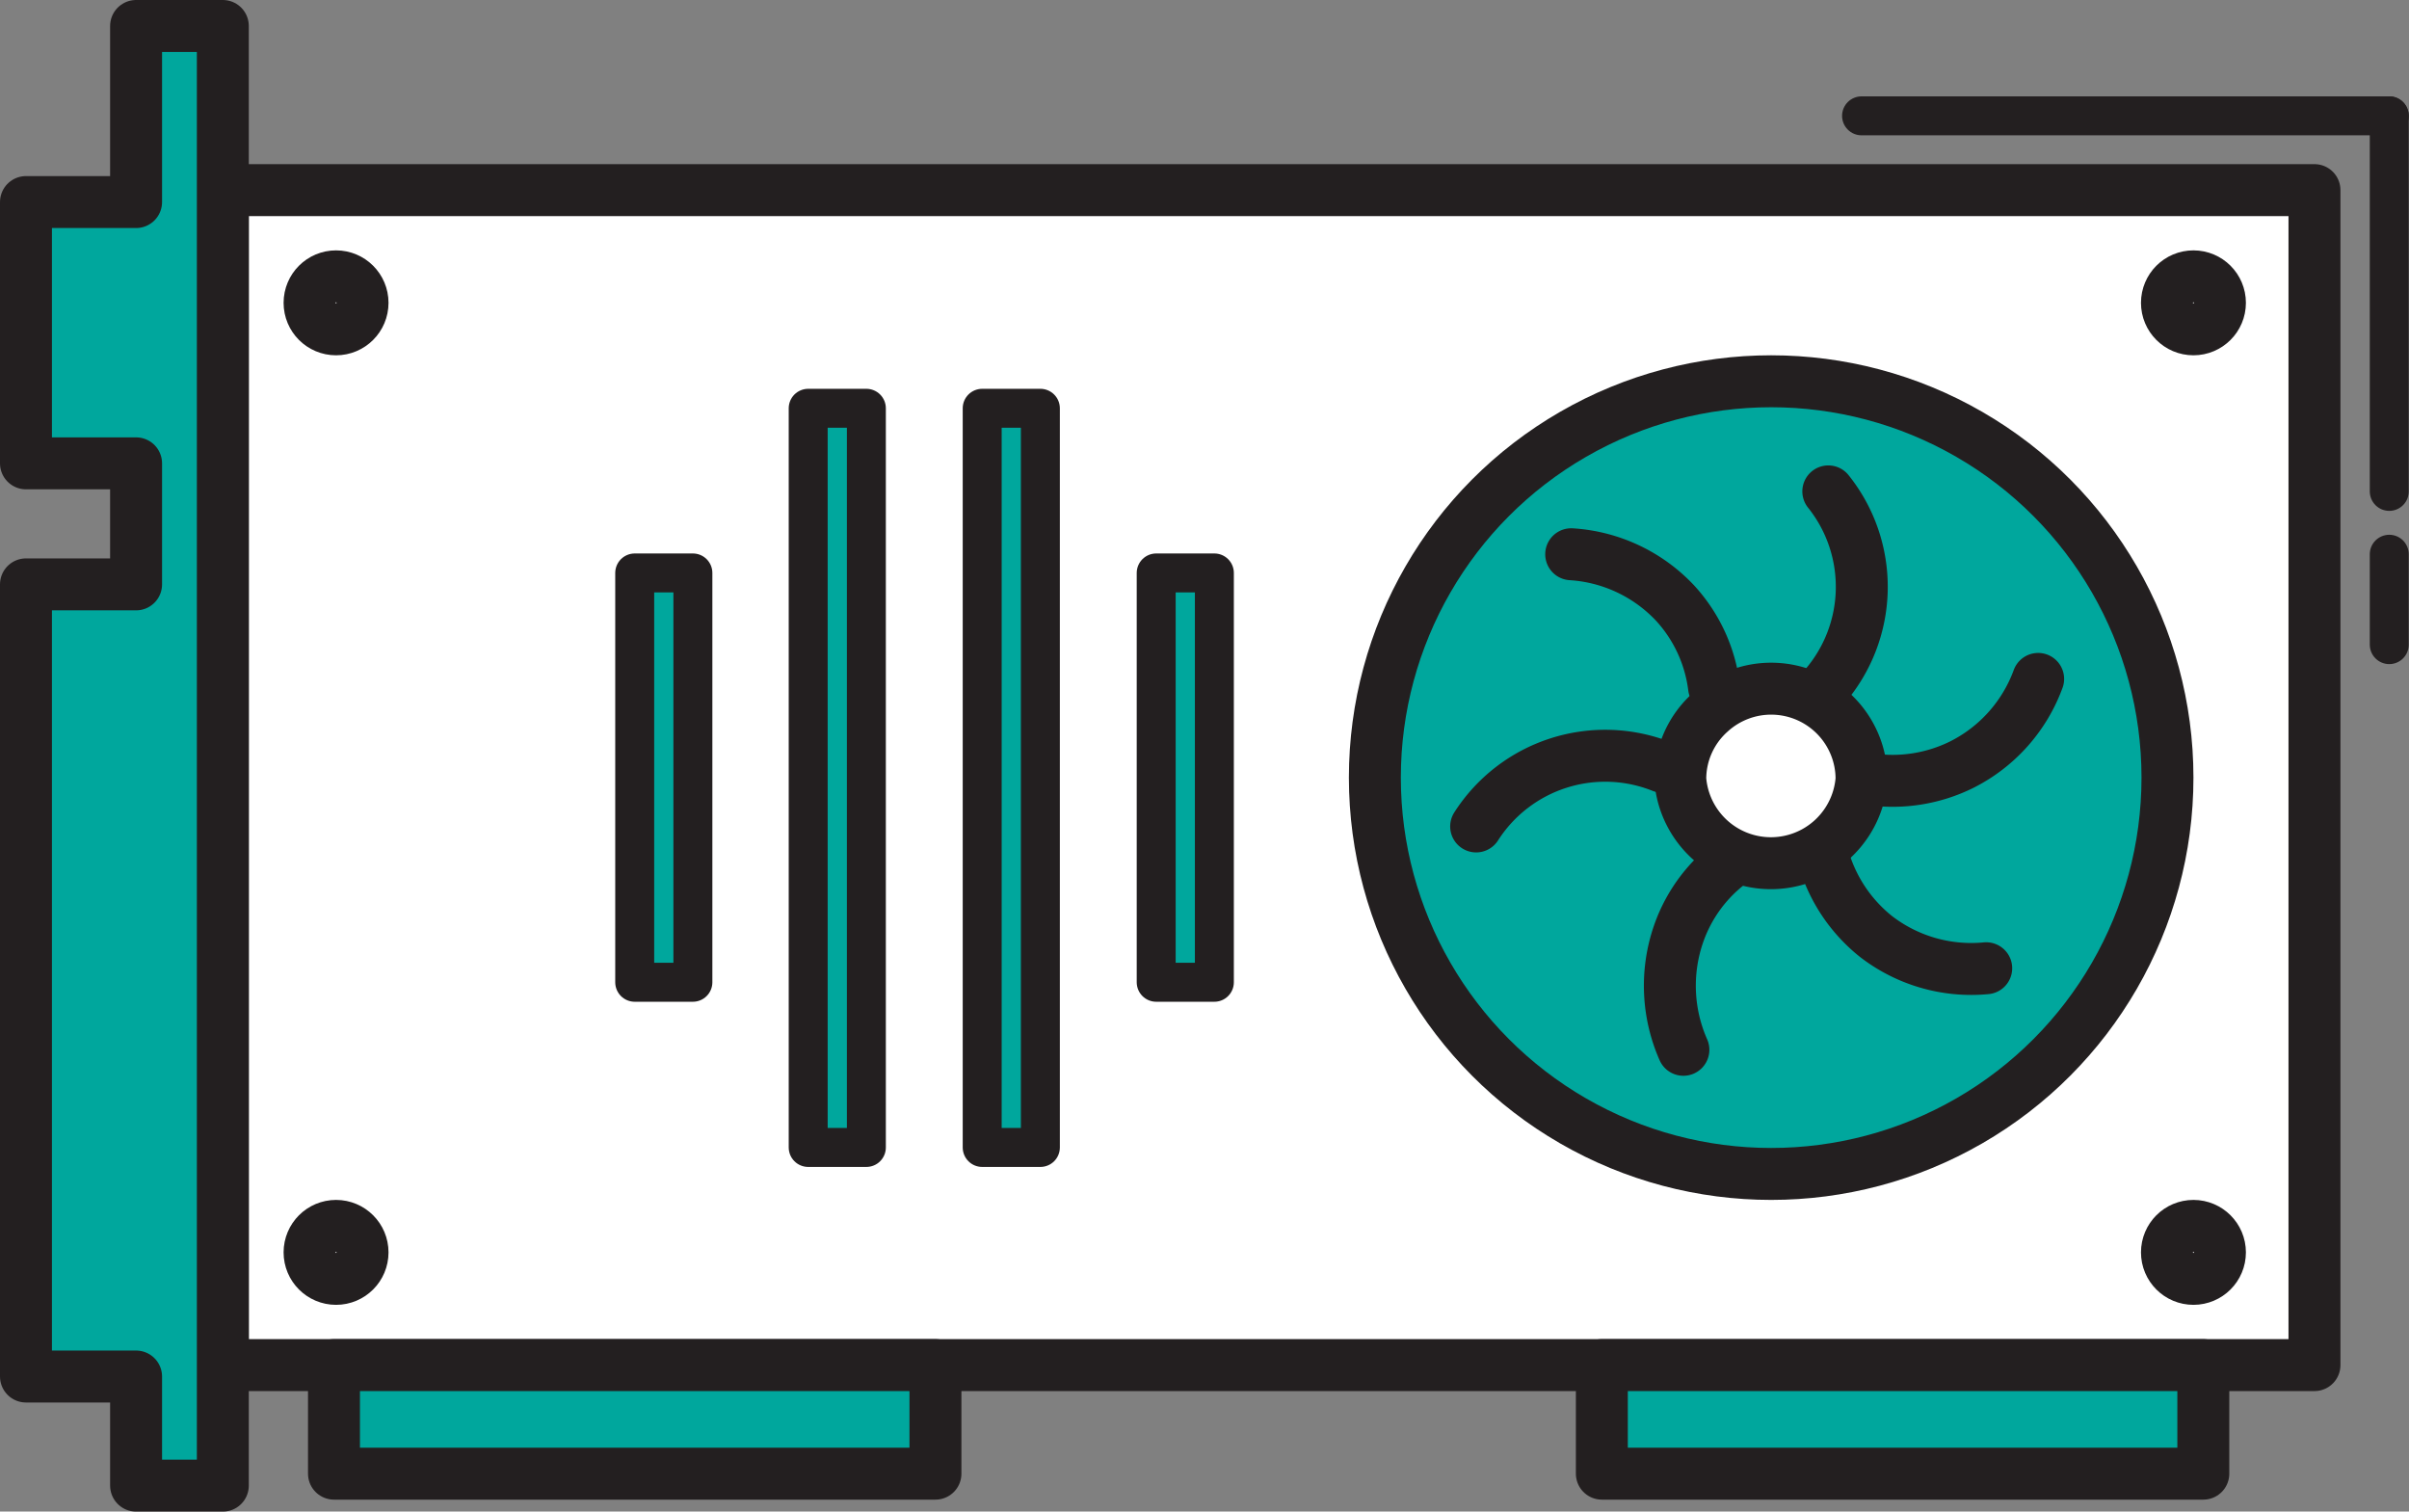 <svg xmlns="http://www.w3.org/2000/svg" viewBox="0 0 46.38 29.1"><rect x="0" y="0" width="46.38" height="29.1" fill="#808080" stroke="none"/><defs><style>.cls-1{fill:#fff;}.cls-1,.cls-2,.cls-3,.cls-4,.cls-5{stroke:#231f20;stroke-linecap:round;stroke-linejoin:round;}.cls-2,.cls-3{fill:#00a79d;}.cls-3,.cls-5{stroke-width:0.75px;}.cls-4,.cls-5{fill:none;}</style></defs><title>videokarta</title><g id="Layer_2" data-name="Layer 2"><g id="Layer_1-2" data-name="Layer 1"><rect class="cls-1" x="4.29" y="3.66" width="40.27" height="22.62"/><rect class="cls-2" x="6.43" y="26.28" width="11.58" height="2.09"/><rect class="cls-2" x="30.84" y="26.28" width="11.58" height="2.09"/><rect class="cls-3" x="12.22" y="11.03" width="1.12" height="7.88"/><rect class="cls-3" x="22.26" y="11.03" width="1.12" height="7.88"/><rect class="cls-3" x="15.56" y="7.86" width="1.12" height="14.23"/><rect class="cls-3" x="18.91" y="7.86" width="1.12" height="14.23"/><circle class="cls-2" cx="34.1" cy="14.97" r="7.63"/><path class="cls-1" d="M35.84,15a1.75,1.75,0,0,1-3.49,0,1.72,1.72,0,0,1,.58-1.29A1.74,1.74,0,0,1,35.84,15Z"/><path class="cls-4" d="M33,13.23a2.93,2.93,0,0,0-.75-1.62,3,3,0,0,0-2-.94"/><path class="cls-4" d="M32,14.76a2.95,2.95,0,0,0-3.58,1.15"/><path class="cls-4" d="M33.38,16.56A2.91,2.91,0,0,0,32.31,18a3.05,3.05,0,0,0,.1,2.21"/><path class="cls-4" d="M36,15a3,3,0,0,0,1.77-.28,3,3,0,0,0,1.47-1.65"/><path class="cls-4" d="M35.12,16.56a3,3,0,0,0,1,1.47,3,3,0,0,0,2.12.61"/><path class="cls-4" d="M35.12,13.23a2.94,2.94,0,0,0,.08-3.77"/><circle class="cls-1" cx="6.47" cy="5.83" r="0.51"/><circle class="cls-1" cx="42.23" cy="5.83" r="0.51"/><circle class="cls-1" cx="6.47" cy="24.11" r="0.51"/><circle class="cls-1" cx="42.23" cy="24.11" r="0.51"/><polygon class="cls-2" points="2.62 0.5 2.62 3.89 0.5 3.89 0.5 8.92 2.62 8.92 2.62 11.25 0.5 11.25 0.5 26.5 2.62 26.5 2.62 28.6 4.29 28.6 4.29 0.5 2.62 0.5"/><line class="cls-5" x1="35.84" y1="2.23" x2="46" y2="2.23"/><line class="cls-5" x1="46" y1="9.46" x2="46" y2="2.23"/><line class="cls-5" x1="46" y1="12.41" x2="46" y2="10.67"/></g></g></svg>